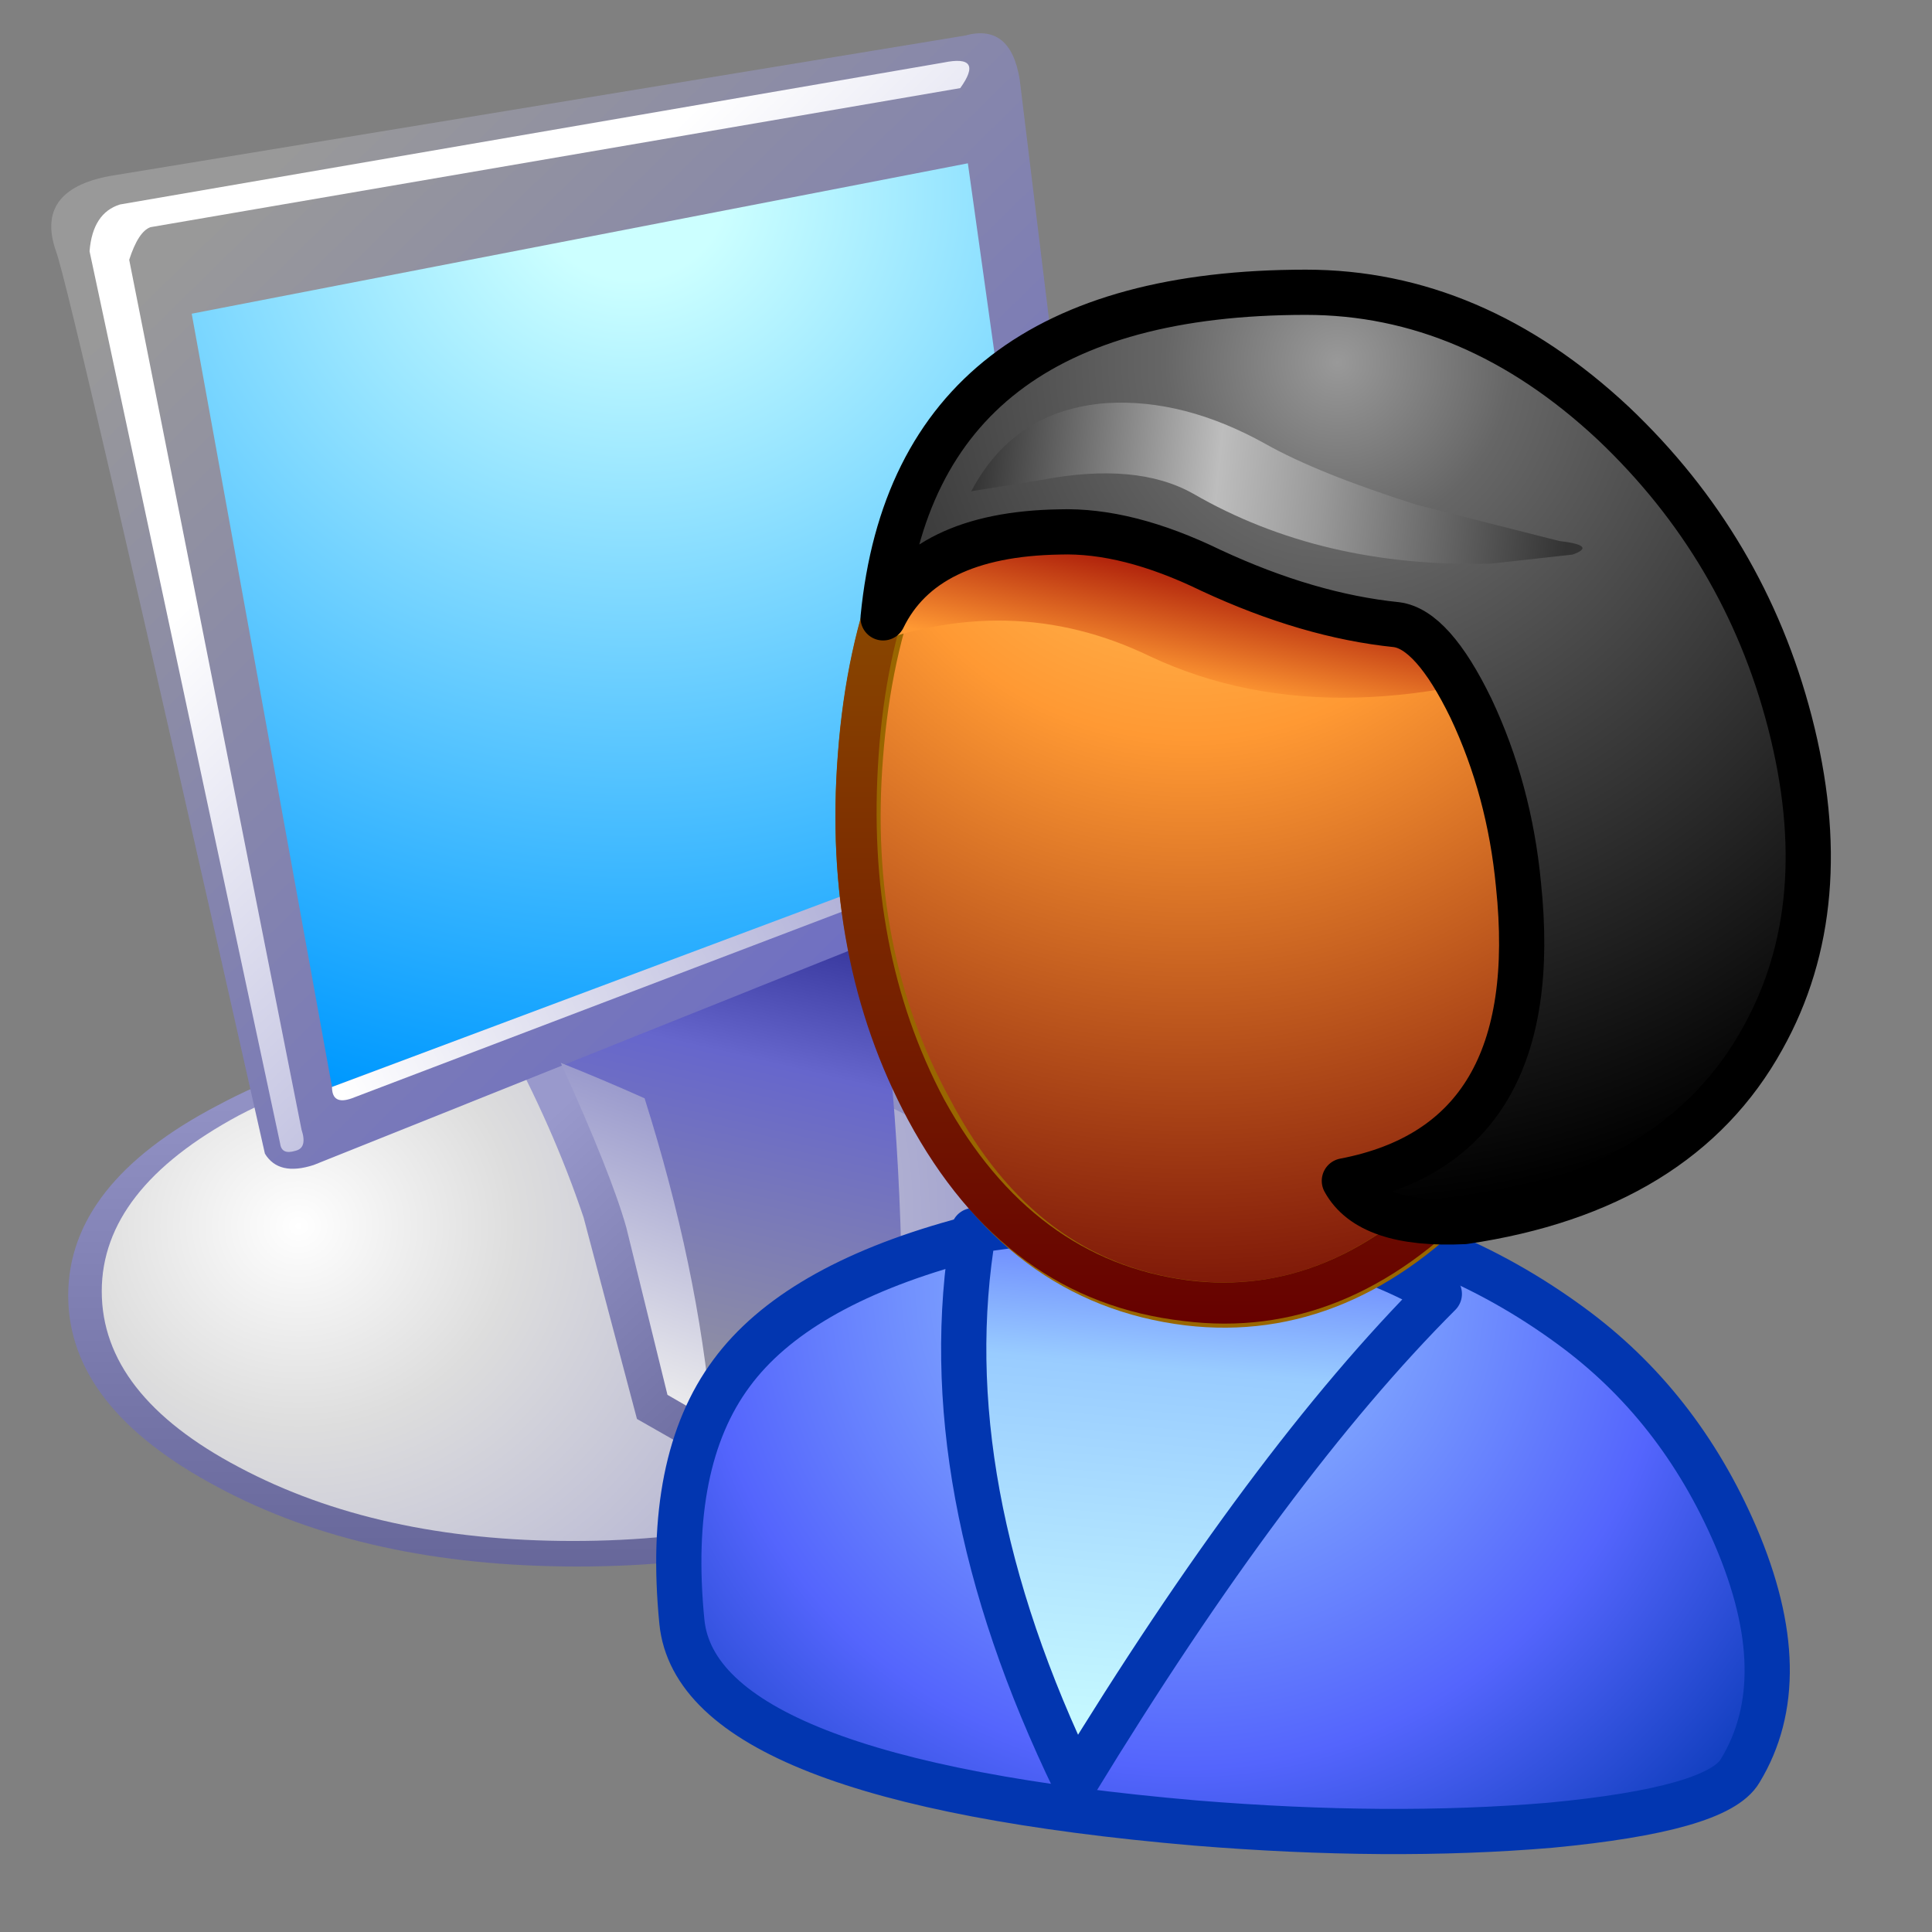 <?xml version="1.0" encoding="UTF-8" standalone="no"?>
<!-- Created with Inkscape (http://www.inkscape.org/) -->

<svg
   xmlns:dc="http://purl.org/dc/elements/1.1/"
   xmlns:cc="http://creativecommons.org/ns#"
   xmlns:rdf="http://www.w3.org/1999/02/22-rdf-syntax-ns#"
   xmlns:svg="http://www.w3.org/2000/svg"
   xmlns="http://www.w3.org/2000/svg"
   xmlns:sodipodi="http://sodipodi.sourceforge.net/DTD/sodipodi-0.dtd"
   xmlns:inkscape="http://www.inkscape.org/namespaces/inkscape"
   id="svg4199"
   version="1.1"
   inkscape:version="0.91 r13725"
   width="256"
   height="256"
   viewBox="0 0 256 256"
   sodipodi:docname="User Computer.svg">
  <rect x="0" y="0" width="256" height="256" fill="#808080" stroke="none"/>
  <defs
     id="defs4203">
    <linearGradient
       gradientTransform="matrix(0,0.012,0.02,0,126.784,119.482)"
       gradientUnits="userSpaceOnUse"
       id="gradient5"
       spreadMethod="pad"
       x1="-819.2"
       x2="819.2">
      <stop
         offset="0.0"
         stop-color="#9999cc"
         id="stop74" />
      <stop
         offset="1.0"
         stop-color="#666699"
         id="stop76" />
    </linearGradient>
    <radialGradient
       cx="0"
       cy="0"
       gradientTransform="matrix(0.031,0,0,0.031,117.684,116.982)"
       gradientUnits="userSpaceOnUse"
       id="gradient6"
       r="819.2"
       spreadMethod="pad">
      <stop
         offset="0.0"
         stop-color="#ffffff"
         id="stop79" />
      <stop
         offset="0.282"
         stop-color="#dddddd"
         id="stop81" />
      <stop
         offset="1.0"
         stop-color="#9999cc"
         id="stop83" />
    </radialGradient>
    <linearGradient
       gradientTransform="matrix(-0.006,-0.006,-0.007,0.007,131.884,116.982)"
       gradientUnits="userSpaceOnUse"
       id="gradient7"
       spreadMethod="pad"
       x1="-819.2"
       x2="819.2">
      <stop
         offset="0.0"
         stop-color="#666699"
         id="stop86" />
      <stop
         offset="1.0"
         stop-color="#9999cc"
         id="stop88" />
    </linearGradient>
    <linearGradient
       gradientTransform="matrix(-0.003,0.011,0.008,0.002,131.184,115.082)"
       gradientUnits="userSpaceOnUse"
       id="gradient8"
       spreadMethod="pad"
       x1="-819.2"
       x2="819.2">
      <stop
         offset="0.0"
         stop-color="#333399"
         id="stop91" />
      <stop
         offset="0.275"
         stop-color="#6666cc"
         id="stop93" />
      <stop
         offset="1.0"
         stop-color="#999999"
         id="stop95" />
    </linearGradient>
    <linearGradient
       gradientTransform="matrix(-0.018,-0.017,-0.019,0.02,128.834,96.282)"
       gradientUnits="userSpaceOnUse"
       id="gradient9"
       spreadMethod="pad"
       x1="-819.2"
       x2="819.2">
      <stop
         offset="0.0"
         stop-color="#6666cc"
         id="stop98" />
      <stop
         offset="1.0"
         stop-color="#999999"
         id="stop100" />
    </linearGradient>
    <radialGradient
       cx="0"
       cy="0"
       gradientTransform="matrix(0.04,0,0,0.04,128.584,80.532)"
       gradientUnits="userSpaceOnUse"
       id="gradient10"
       r="819.2"
       spreadMethod="pad">
      <stop
         offset="0.0"
         stop-color="#ccffff"
         id="stop103" />
      <stop
         offset="0.094"
         stop-color="#ccffff"
         id="stop105" />
      <stop
         offset="1.0"
         stop-color="#0099ff"
         id="stop107" />
    </radialGradient>
    <linearGradient
       gradientTransform="matrix(-0.012,-0.012,-0.018,0.019,131.084,97.332)"
       gradientUnits="userSpaceOnUse"
       id="gradient11"
       spreadMethod="pad"
       x1="-819.2"
       x2="819.2">
      <stop
         offset="0.0"
         stop-color="#9999cc"
         id="stop110" />
      <stop
         offset="1.0"
         stop-color="#ffffff"
         id="stop112" />
    </linearGradient>
    <linearGradient
       gradientTransform="matrix(-0.014,0.007,9e-4,0.002,131.034,107.632)"
       gradientUnits="userSpaceOnUse"
       id="gradient12"
       spreadMethod="pad"
       x1="-819.2"
       x2="819.2">
      <stop
         offset="0.0"
         stop-color="#6666cc"
         id="stop115" />
      <stop
         offset="0.078"
         stop-color="#9999cc"
         id="stop117" />
      <stop
         offset="1.0"
         stop-color="#ffffff"
         id="stop119" />
    </linearGradient>
    <linearGradient
       gradientTransform="matrix(-0.002,0.006,0.005,0.002,128.734,117.582)"
       gradientUnits="userSpaceOnUse"
       id="gradient13"
       spreadMethod="pad"
       x1="-819.2"
       x2="819.2">
      <stop
         offset="0.0"
         stop-color="#9999cc"
         id="stop122" />
      <stop
         offset="1.0"
         stop-color="#eeeeee"
         id="stop124" />
    </linearGradient>
    <radialGradient
       cx="0"
       cy="0"
       gradientTransform="matrix(0.021,0,0,0.021,14.256,22.4)"
       gradientUnits="userSpaceOnUse"
       id="gradient6-1"
       r="819.2"
       spreadMethod="pad">
      <stop
         offset="0.0"
         stop-color="#99ccff"
         id="stop99" />
      <stop
         offset="0.624"
         stop-color="#5465fd"
         id="stop101" />
      <stop
         offset="1.0"
         stop-color="#0236b0"
         id="stop103-6" />
    </radialGradient>
    <linearGradient
       gradientTransform="matrix(7e-4,0.008,0.006,-5e-4,14.106,26.85)"
       gradientUnits="userSpaceOnUse"
       id="gradient7-5"
       spreadMethod="pad"
       x1="-819.2"
       x2="819.2">
      <stop
         offset="0.0"
         stop-color="#5465fd"
         id="stop106" />
      <stop
         offset="0.31"
         stop-color="#99ccff"
         id="stop108" />
      <stop
         offset="1.0"
         stop-color="#ccffff"
         id="stop110-8" />
    </linearGradient>
    <radialGradient
       cx="0"
       cy="0"
       gradientTransform="matrix(0.027,0,0,0.027,14.156,2.75)"
       gradientUnits="userSpaceOnUse"
       id="gradient8-9"
       r="819.2"
       spreadMethod="pad">
      <stop
         offset="0.0"
         stop-color="#ffcc66"
         id="stop113" />
      <stop
         offset="0.345"
         stop-color="#ff9933"
         id="stop115-2" />
      <stop
         offset="1.0"
         stop-color="#660000"
         id="stop117-9" />
    </radialGradient>
    <linearGradient
       gradientTransform="matrix(4e-4,0.002,0.01,-0.002,14.006,7.75)"
       gradientUnits="userSpaceOnUse"
       id="gradient9-7"
       spreadMethod="pad"
       x1="-819.2"
       x2="819.2">
      <stop
         offset="0.0"
         stop-color="#990000"
         id="stop120" />
      <stop
         offset="0.925"
         stop-color="#ff9933"
         id="stop122-2" />
      <stop
         offset="1.0"
         stop-color="#ff9933"
         id="stop124-7" />
    </linearGradient>
    <linearGradient
       gradientTransform="matrix(0,0.014,0.011,0,12.906,12)"
       gradientUnits="userSpaceOnUse"
       id="gradient10-2"
       spreadMethod="pad"
       x1="-819.2"
       x2="819.2">
      <stop
         offset="0.0"
         stop-color="#996600"
         id="stop127" />
      <stop
         offset="1.0"
         stop-color="#660000"
         id="stop129" />
    </linearGradient>
    <radialGradient
       cx="0"
       cy="0"
       gradientTransform="matrix(0.026,0,0,0.026,10.906,2.05)"
       gradientUnits="userSpaceOnUse"
       id="gradient11-8"
       r="819.2"
       spreadMethod="pad">
      <stop
         offset="0.0"
         stop-color="#999999"
         id="stop132" />
      <stop
         offset="0.18"
         stop-color="#666666"
         id="stop134" />
      <stop
         offset="0.878"
         stop-color="#000000"
         id="stop136" />
      <stop
         offset="1.0"
         stop-color="#000000"
         id="stop138" />
    </radialGradient>
    <linearGradient
       gradientTransform="matrix(-0.008,0.001,2e-4,0.002,12.356,4.8)"
       gradientUnits="userSpaceOnUse"
       id="gradient12-9"
       spreadMethod="pad"
       x1="-819.2"
       x2="819.2">
      <stop
         offset="0.0"
         stop-color="#333333"
         id="stop141" />
      <stop
         offset="0.408"
         stop-color="#bdbdbd"
         id="stop143" />
      <stop
         offset="0.584"
         stop-color="#999999"
         id="stop145" />
      <stop
         offset="1.0"
         stop-color="#333333"
         id="stop147" />
    </linearGradient>
  </defs>
  <sodipodi:namedview
     pagecolor="#ffffff"
     bordercolor="#666666"
     borderopacity="1"
     objecttolerance="10"
     gridtolerance="10"
     guidetolerance="10"
     inkscape:pageopacity="0"
     inkscape:pageshadow="2"
     inkscape:window-width="1920"
     inkscape:window-height="1033"
     id="namedview4201"
     showgrid="false"
     inkscape:zoom="2.8284271"
     inkscape:cx="218.11261"
     inkscape:cy="119.37249"
     inkscape:window-x="-4"
     inkscape:window-y="-4"
     inkscape:window-maximized="1"
     inkscape:current-layer="svg4199" />
  <g
     id="g4895"
     transform="matrix(4.041,0,0,3.76,-436.014,-277.401)">
    <path
       d="m 110.134,119.432 q 0,3.95 4.9,6.75 4.85,2.8 11.8,2.8 6.9,0 11.8,-2.8 4.85,-2.8 4.85,-6.75 0,-3.95 -4.85,-6.7 -4.9,-2.8 -11.8,-2.8 -6.95,0 -11.8,2.8 -4.9,2.75 -4.9,6.7"
       id="path28"
       style="fill:url(#gradient5);fill-rule:evenodd;stroke:none"
       inkscape:connector-curvature="0" />
    <path
       d="m 111.234,119.282 q 0,3.65 4.5,6.2 4.55,2.6 10.95,2.6 6.4,0 10.95,-2.6 4.55,-2.55 4.55,-6.2 0,-3.6 -4.55,-6.2 -4.55,-2.55 -10.95,-2.55 -6.4,0 -10.95,2.55 -4.5,2.6 -4.5,6.2"
       id="path30"
       style="fill:url(#gradient6);fill-rule:evenodd;stroke:none"
       inkscape:connector-curvature="0" />
    <path
       d="m 135.584,106.582 0.9,5.25 -0.25,-5.5 -0.65,0.25 -0.35,-2 q -1.4,-0.7 -1.9,-0.45 l -7.95,5.35 q -1.1,0.45 -1,0.75 1.65,3.25 2.65,6.45 l 1.75,7.1 2.45,1.5 q 4.75,-1.45 6.25,-3.05 0.15,-2.85 -0.75,-8.7 l -0.25,-1.7 0,6 q -2.25,2.05 -6,2.95 l 0.7,3.5 -1.65,-4.3 q -0.7,-3.8 -1.8,-6.5 l -1.5,-3.3 9.35,-3.6"
       id="path32"
       style="fill:url(#gradient7);fill-rule:evenodd;stroke:none"
       inkscape:connector-curvature="0" />
    <path
       d="m 136.484,106.382 -10.5,4.1 q 3.15,5.8 4.35,12.55 l 1,0.9 q 4.5,-1.6 6.15,-3.1 0,-8.15 -1,-14.45"
       id="path34"
       style="fill:url(#gradient8);fill-rule:evenodd;stroke:none"
       inkscape:connector-curvature="0" />
    <path
       d="m 118.184,114.832 25.1,-10.8 q 1.1,-0.5 0.95,-1.95 l -2.9,-25.5 q -0.3,-2 -1.8,-1.55 l -28.05,4.95 q -2.45,0.5 -1.75,2.65 0.45,1.25 6.85,31.8 0.45,0.8 1.6,0.4"
       id="path36"
       style="fill:url(#gradient9);fill-rule:evenodd;stroke:none"
       inkscape:connector-curvature="0" />
    <path
       d="m 118.784,112.082 23.85,-9.55 -3,-23 -25.45,5.3 4.6,27.25"
       id="path38"
       style="fill:url(#gradient10);fill-rule:evenodd;stroke:none"
       inkscape:connector-curvature="0" />
    <path
       d="m 117.784,113.582 -5.65,-30.65 q 0.3,-1 0.7,-1.15 l 26.55,-4.9 q 0.8,-1.2 -0.55,-0.9 l -27,5 q -0.9,0.3 -1,1.65 l 6.25,31.45 q 0.05,0.4 0.5,0.25 0.4,-0.1 0.2,-0.75"
       id="path40"
       style="fill:url(#gradient11);fill-rule:evenodd;stroke:none"
       inkscape:connector-curvature="0" />
    <path
       d="m 118.784,112.082 q 0,0.65 0.65,0.4 l 23.95,-9.8 -0.75,-0.2 -23.85,9.6"
       id="path42"
       style="fill:url(#gradient12);fill-rule:evenodd;stroke:none"
       inkscape:connector-curvature="0" />
    <path
       d="m 128.434,117.032 1.35,5.9 1.45,0.9 q -0.45,-5.4 -2.2,-11.35 -1.35,-0.65 -2.75,-1.25 1.65,3.9 2.15,5.8"
       id="path44"
       style="fill:url(#gradient13);fill-rule:evenodd;stroke:none"
       inkscape:connector-curvature="0" />
  </g>
  <g
     id="g4749"
     transform="matrix(-5.992,0,0,5.992,242.585,35.731)">
    <path
       d="m 6.206,34.4 q 3.55,0.3 7.85,-0.05 11,-0.95 11.35,-4.45 0.35,-3.55 -1.1,-5.5 -1.4,-1.9 -5,-2.9 -7.95,-2.25 -13.55,1.85 -2.4,1.75 -3.65,4.65 -1.35,3.15 -0.1,5.2 0.5,0.85 4.2,1.2"
       id="path26"
       style="fill:url(#gradient6-1);fill-rule:evenodd;stroke:none"
       inkscape:connector-curvature="0" />
    <path
       d="m 6.206,34.4 q 3.55,0.3 7.85,-0.05 11,-0.95 11.35,-4.45 0.35,-3.55 -1.1,-5.5 -1.4,-1.9 -5,-2.9 -7.95,-2.25 -13.55,1.85 -2.4,1.75 -3.65,4.65 -1.35,3.15 -0.1,5.2 0.5,0.85 4.2,1.2 z"
       id="path28-3"
       inkscape:connector-curvature="0"
       style="fill:none;stroke:#0236b0;stroke-width:1;stroke-linecap:round;stroke-linejoin:round" />
    <path
       d="m 14.256,21.25 q -3.25,0 -5.6,1.4 3.75,3.75 8.05,10.8 3.2,-6.6 2.25,-12.2 l -1.45,-0.2 -3.25,0.2"
       id="path30-6"
       style="fill:url(#gradient7-5);fill-rule:evenodd;stroke:none"
       inkscape:connector-curvature="0" />
    <path
       d="m 14.256,21.25 q -3.25,0 -5.6,1.4 3.75,3.75 8.05,10.8 3.2,-6.6 2.25,-12.2 l -1.45,-0.2 -3.25,0.2 z"
       id="path32-5"
       inkscape:connector-curvature="0"
       style="fill:none;stroke:#0236b0;stroke-width:1;stroke-linecap:round;stroke-linejoin:round" />
    <path
       d="m 11.306,1.3 q -4.4,0.75 -6.15,4.45 -1.55,3.25 -0.65,7.55 0.9,4.2 3.5,6.95 2.8,3 6.2,2.6 3.7,-0.45 5.7,-4.25 1.9,-3.45 1.55,-7.85 -0.35,-4.55 -2.8,-7.2 -2.85,-3.05 -7.35,-2.25"
       id="path34-1"
       style="fill:url(#gradient8-9);fill-rule:evenodd;stroke:none"
       inkscape:connector-curvature="0" />
    <path
       d="m 11.306,1.3 q -4.4,0.75 -6.15,4.45 -1.55,3.25 -0.65,7.55 0.9,4.2 3.5,6.95 2.8,3 6.2,2.6 3.7,-0.45 5.7,-4.25 1.9,-3.45 1.55,-7.85 -0.35,-4.55 -2.8,-7.2 -2.85,-3.05 -7.35,-2.25 z"
       id="path36-7"
       inkscape:connector-curvature="0"
       style="fill:none;stroke:#996600;stroke-width:1;stroke-linecap:round;stroke-linejoin:round" />
    <path
       d="m 21.556,8.4 q -1.15,-4.45 -8.25,-1.55 -5.1,2.1 -8.2,1.45 5.8,2.2 9.95,0.25 3.1,-1.5 6.5,-0.15"
       id="path38-0"
       style="fill:url(#gradient9-7);fill-rule:evenodd;stroke:none"
       inkscape:connector-curvature="0" />
    <path
       d="m 21.956,10.7 q -0.35,-4.7 -2.95,-7.5 -2.95,-3.25 -7.75,-2.4 -4.6,0.8 -6.45,4.65 -1.65,3.4 -0.7,7.9 0.9,4.4 3.65,7.25 2.95,3.1 6.55,2.65 3.95,-0.45 6.1,-4.45 1.9,-3.55 1.55,-8.1 m -0.9,0.05 q 0.3,4.3 -1.45,7.6 -1.95,3.55 -5.4,4 -3.2,0.4 -5.85,-2.45 -2.5,-2.7 -3.35,-6.7 -0.85,-4.15 0.6,-7.25 1.65,-3.55 5.8,-4.25 4.3,-0.7 6.95,2.1 2.4,2.55 2.7,6.95"
       id="path40-9"
       style="fill:url(#gradient10-2);fill-rule:evenodd;stroke:none"
       inkscape:connector-curvature="0" />
    <path
       d="m 20.956,7.7 q -0.7,-7.2 -9.35,-7.2 -3.7,0 -6.8,2.9 -2.9,2.75 -3.9,6.6 -1.05,4.05 0.6,7 1.85,3.35 6.6,4.05 2.1,0.1 2.65,-0.9 -4.45,-0.85 -3.85,-6.55 0.2,-2.1 1.05,-3.9 0.85,-1.75 1.65,-1.85 1.95,-0.2 4.1,-1.2 1.85,-0.9 3.35,-0.85 3,0.05 3.9,1.9"
       id="path42-9"
       style="fill:url(#gradient11-8);fill-rule:evenodd;stroke:none"
       inkscape:connector-curvature="0" />
    <path
       d="m 20.956,7.7 q -0.7,-7.2 -9.35,-7.2 -3.7,0 -6.8,2.9 -2.9,2.75 -3.9,6.6 -1.05,4.05 0.6,7 1.85,3.35 6.6,4.05 2.1,0.1 2.65,-0.9 -4.45,-0.85 -3.85,-6.55 0.2,-2.1 1.05,-3.9 0.85,-1.75 1.65,-1.85 1.95,-0.2 4.1,-1.2 1.85,-0.9 3.35,-0.85 3,0.05 3.9,1.9 z"
       id="path44-4"
       inkscape:connector-curvature="0"
       style="fill:none;stroke:#000000;stroke-width:1;stroke-linecap:round;stroke-linejoin:round" />
    <path
       d="m 14.106,4.95 q 1.25,-0.7 3.35,-0.3 l 1.55,0.25 q -0.95,-1.8 -3,-1.95 -1.7,-0.1 -3.5,0.9 -1.15,0.65 -3.35,1.35 l -3.15,0.8 q -0.85,0.1 -0.3,0.3 l 1.8,0.2 Q 11.256,6.6 14.106,4.95"
       id="path46"
       style="fill:url(#gradient12-9);fill-rule:evenodd;stroke:none"
       inkscape:connector-curvature="0" />
  </g>
</svg>
